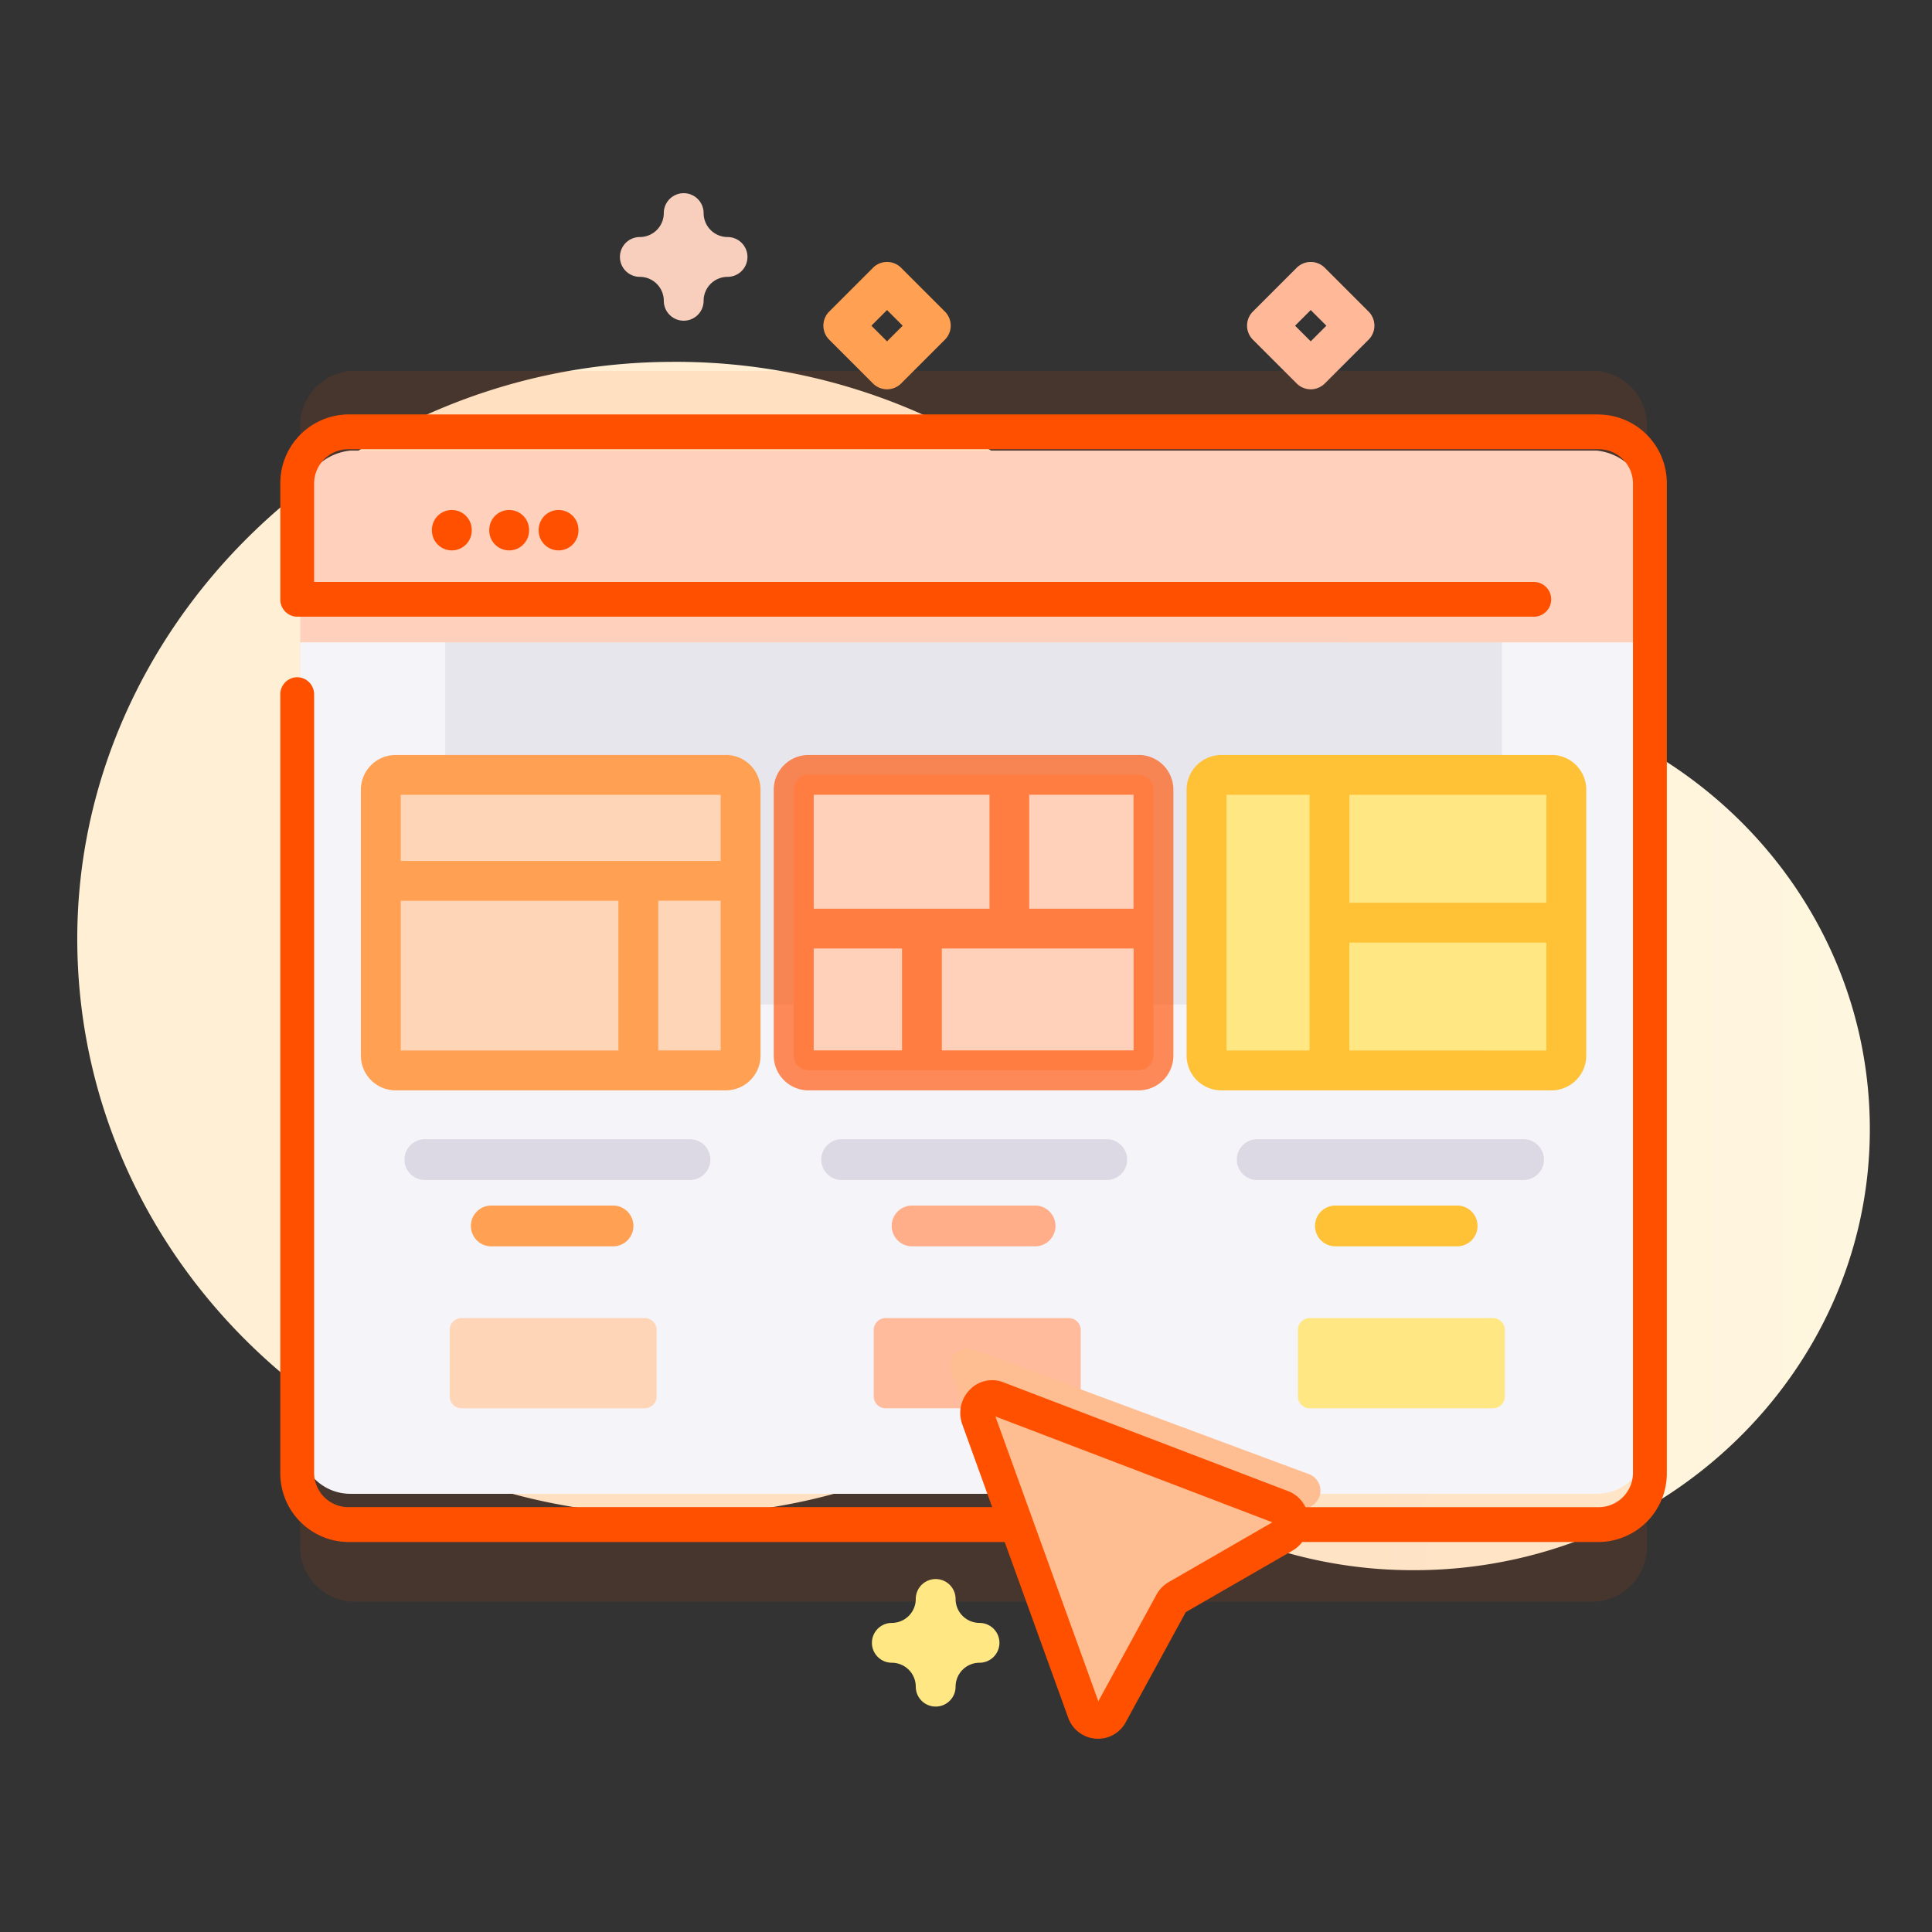 <?xml version="1.0" encoding="utf-8"?>

<!--
 * Copyright (c) 2020, WSO2 Inc. (http://www.wso2.org) All Rights Reserved.
 *
 * WSO2 Inc. licenses this file to you under the Apache License,
 * Version 2.0 (the "License"); you may not use this file except
 * in compliance with the License.
 * You may obtain a copy of the License at
 *
 *     http://www.apache.org/licenses/LICENSE-2.0
 *
 * Unless required by applicable law or agreed to in writing,
 * software distributed under the License is distributed on an
 * "AS IS" BASIS, WITHOUT WARRANTIES OR CONDITIONS OF ANY
 * KIND, either express or implied. See the License for the
 * specific language governing permissions and limitations
 * under the License.
-->

<svg version="1.1" id="spa-template-illustration" class="icon" xmlns="http://www.w3.org/2000/svg" xmlns:xlink="http://www.w3.org/1999/xlink" width="100" height="100"
     viewBox="-4 -10 100 100">
    <rect x="-4" y="-10" width="100" height="100" fill="#333333" stroke="none"/>
    <defs>
        <linearGradient id="linear-gradient" x1="0.404" y1="0.5" x2="1.567" y2="0.5" gradientUnits="objectBoundingBox">
            <stop offset="0" stop-color="#fff0d5"/>
            <stop offset="0.001" stop-color="#fff0d5"/>
            <stop offset="0.511" stop-color="#fff6df"/>
            <stop offset="1" stop-color="#ff5000" stop-opacity="0.243"/>
        </linearGradient>
    </defs>
    <g id="spa-illustration" transform="translate(0.002 -35.26)">
        <path id="Path_145"
              d="M69.333,94.53h-.1a20.37,20.37,0,0,1-15.12-6.659,31.228,31.228,0,0,0-23.4-10.237C13.764,77.706-.217,91.48,0,107.872c.218,16.3,13.945,29.452,30.847,29.452a31.575,31.575,0,0,0,13.33-2.927,10.575,10.575,0,0,1,10.685,1.08,24,24,0,0,0,14.288,4.7c12.935.021,23.554-10.172,23.63-22.686C92.855,104.856,82.371,94.6,69.333,94.53Z"
              transform="translate(0 -33.644)" fill="url(#linear-gradient)"/>
        <path id="Path_146"
              d="M125.7,82.953v57.619a2.853,2.853,0,0,1-2.614,3.041H58.614A2.853,2.853,0,0,1,56,140.572V82.953a2.853,2.853,0,0,1,2.614-3.041h64.478a2.853,2.853,0,0,1,2.613,3.041Z"
              transform="translate(-44.462 -35.454)" fill="#ff5000" opacity="0.1"/>
        <path id="Path_147"
              d="M125.7,103.484v48.654a2.592,2.592,0,0,1-2.614,2.568H58.614A2.591,2.591,0,0,1,56,152.133V103.484a2.591,2.591,0,0,1,2.614-2.568h64.478A2.591,2.591,0,0,1,125.7,103.484Z"
              transform="translate(-44.462 -52.127)" fill="#f5f4f9"/>
        <path id="Path_148" d="M92.436,149.084h54.692v22.288H92.436Z" transform="translate(-73.391 -94.117)"
              fill="#e8e6ed"/>
        <path id="Path_149" d="M125.7,110.837V104a2.884,2.884,0,0,0-2.614-3.091H58.614A2.884,2.884,0,0,0,56,104v6.834Z"
              transform="translate(-44.462 -52.327)" fill="#ffd1bc"/>
        <path id="Path_150"
              d="M106.665,221.382H89.58a.767.767,0,0,1-.767-.767v-13.76a.767.767,0,0,1,.767-.767h17.086a.767.767,0,0,1,.767.767v13.759a.767.767,0,0,1-.767.768Z"
              transform="translate(-73.191 -140.731)" fill="#ffd5b8"/>
        <path id="Path_151" d="M110.358,308.48H96.64a1.056,1.056,0,0,1,0-2.111h13.719a1.056,1.056,0,1,1,0,2.111Z"
              transform="translate(-78.682 -222.143)" fill="#ddd9e4"/>
        <path id="Path_152"
              d="M228.665,221.382H211.58a.767.767,0,0,1-.767-.767v-13.76a.767.767,0,0,1,.767-.767h17.086a.767.767,0,0,1,.767.767v13.759a.767.767,0,0,1-.767.768Z"
              transform="translate(-173.733 -140.731)" fill="#ffd0ba"/>
        <path id="Path_153" d="M232.358,308.48H218.64a1.056,1.056,0,0,1,0-2.111h13.719a1.056,1.056,0,1,1,0,2.111Z"
              transform="translate(-179.109 -222.143)" fill="#ddd9e4"/>
        <path id="Path_154"
              d="M350.665,221.382H333.58a.767.767,0,0,1-.767-.767v-13.76a.767.767,0,0,1,.767-.767h17.086a.767.767,0,0,1,.767.767v13.759a.767.767,0,0,1-.767.768Z"
              transform="translate(-274.274 -140.731)" fill="#ffe783"/>
        <path id="Path_155" d="M354.358,308.48H340.64a1.056,1.056,0,1,1,0-2.111h13.719a1.056,1.056,0,1,1,0,2.111Z"
              transform="translate(-279.536 -222.143)" fill="#ddd9e4"/>
        <path id="Path_156"
              d="M346.695,201.088H329.609a1.8,1.8,0,0,0-1.8,1.8v13.759a1.8,1.8,0,0,0,1.8,1.8h17.086a1.8,1.8,0,0,0,1.8-1.8V202.885a1.8,1.8,0,0,0-1.8-1.8Zm-.262,7.647h-10.2v-5.586h10.2Zm-16.56-5.586h4.3v13.233h-4.3Zm6.357,13.233V210.8h10.2v5.586Z"
              transform="translate(-270.393 -136.75)" fill="#ffc136"/>
        <path id="Path_157" d="M364.941,325.37h-6.3a1.056,1.056,0,0,0,0,2.111h6.3a1.056,1.056,0,1,0,0-2.111Z"
              transform="translate(-293.555 -237.711)" fill="#ffc136"/>
        <path id="Path_158"
              d="M118.1,363.634h-9.477a.618.618,0,0,1-.618-.618v-3.434a.618.618,0,0,1,.618-.618H118.1a.618.618,0,0,1,.618.618v3.434A.618.618,0,0,1,118.1,363.634Z"
              transform="translate(-88.732 -265.481)" fill="#ffd5b8"/>
        <path id="Path_159"
              d="M241.152,363.634h-9.477a.618.618,0,0,1-.618-.618v-3.434a.618.618,0,0,1,.618-.618h9.477a.618.618,0,0,1,.618.618v3.434A.618.618,0,0,1,241.152,363.634Z"
              transform="translate(-189.835 -265.481)" fill="#ffbb9b"/>
        <path id="Path_160"
              d="M364.21,363.634h-9.477a.618.618,0,0,1-.618-.618v-3.434a.618.618,0,0,1,.618-.618h9.477a.618.618,0,0,1,.618.618v3.434A.618.618,0,0,1,364.21,363.634Z"
              transform="translate(-290.939 -265.481)" fill="#ffe783"/>
        <path id="Path_161"
              d="M257.117,379.89l6.446,17.35a.912.912,0,0,0,1.654.129l3.664-6.536a.912.912,0,0,1,.351-.351l6.536-3.664a.912.912,0,0,0-.129-1.654l-17.348-6.446a.912.912,0,0,0-1.175,1.173Z"
              transform="translate(-211.893 -283.604)" fill="#ffbe92"/>
        <g id="Group_50" transform="translate(10.507 46.71)">
            <path id="Path_162" d="M89.082,120.955v.03a1.03,1.03,0,0,0,2.061,0v-.03a1.03,1.03,0,0,0-2.061,0Z"
                  transform="translate(-81.235 -114.977)" fill="#ff5000"/>
            <path id="Path_163" d="M108.407,120.955v.03a1.03,1.03,0,0,0,2.061,0v-.03a1.03,1.03,0,0,0-2.061,0Z"
                  transform="translate(-97.592 -114.977)" fill="#ff5000"/>
            <path id="Path_164" d="M127.731,120.955v.03a1.03,1.03,0,0,0,2.061,0v-.03a1.03,1.03,0,0,0-2.061,0Z"
                  transform="translate(-114.359 -114.977)" fill="#ff5000"/>
            <path id="Path_165"
                  d="M119.264,95.912H54.5a3.556,3.556,0,0,0-3.5,3.6v5.971a.887.887,0,0,0,.875.9H115.88a.9.9,0,0,0,0-1.8H52.75v-5.07a1.778,1.778,0,0,1,1.75-1.8h64.763a1.778,1.778,0,0,1,1.75,1.8v51.16a1.778,1.778,0,0,1-1.75,1.8h-15.2a1.65,1.65,0,0,0-.9-.831l-14.739-5.633a1.6,1.6,0,0,0-1.743.391,1.715,1.715,0,0,0-.381,1.792l1.546,4.279H54.5a1.778,1.778,0,0,1-1.75-1.8v-40.23a.894.894,0,0,0-.429-.8.863.863,0,0,0-.893,0,.894.894,0,0,0-.429.8v40.236a3.556,3.556,0,0,0,3.5,3.6H88.494l3.281,9.078a1.642,1.642,0,0,0,1.421,1.1c.045,0,.089.005.133.005a1.627,1.627,0,0,0,1.436-.868l3.1-5.685,5.529-3.187a1.672,1.672,0,0,0,.5-.444h15.372a3.556,3.556,0,0,0,3.5-3.6V99.517a3.556,3.556,0,0,0-3.5-3.6ZM96.983,156.351a1.675,1.675,0,0,0-.633.65l-3.009,5.519-5.328-14.743,14.337,5.479Z"
                  transform="translate(-51 -95.912)" fill="#ff5000"/>
        </g>
        <path id="Path_166"
              d="M232.357,443.213a1.03,1.03,0,0,1-1.03-1.03,1.241,1.241,0,0,0-1.239-1.239,1.03,1.03,0,0,1,0-2.061,1.241,1.241,0,0,0,1.239-1.24,1.03,1.03,0,0,1,2.061,0,1.241,1.241,0,0,0,1.239,1.24,1.03,1.03,0,1,1,0,2.061,1.241,1.241,0,0,0-1.239,1.239,1.03,1.03,0,0,1-1.03,1.03Z"
              transform="translate(-187.929 -329.621)" fill="#ffe783"/>
        <path id="Path_167"
              d="M102.695,201.088H85.609a1.8,1.8,0,0,0-1.8,1.8v13.759a1.8,1.8,0,0,0,1.8,1.8h17.086a1.8,1.8,0,0,0,1.8-1.8V202.885a1.8,1.8,0,0,0-1.8-1.8Zm-.262,2.061v3.424H85.873v-3.424Zm-16.56,5.484H97.139v7.749H85.873ZM99.2,216.381v-7.749h3.233v7.749Z"
              transform="translate(-69.132 -136.75)" fill="#ffa052"/>
        <path id="Path_168" d="M120.941,325.37h-6.3a1.056,1.056,0,0,0,0,2.111h6.3a1.056,1.056,0,1,0,0-2.111Z"
              transform="translate(-93.246 -237.711)" fill="#ffa052"/>
        <path id="Path_169"
              d="M221.352,55.111l-2.265-2.265a1.029,1.029,0,0,0-1.457,0l-2.265,2.265a1.03,1.03,0,0,0,0,1.457l2.265,2.265a1.03,1.03,0,0,0,1.457,0l2.265-2.265A1.03,1.03,0,0,0,221.352,55.111Zm-2.994,1.542-.81-.81.81-.81.81.81Z"
              transform="translate(-176.447 -13.725)" fill="#ffa052"/>
        <path id="Path_170"
              d="M224.695,201.088H207.609a1.8,1.8,0,0,0-1.8,1.8v13.759a1.8,1.8,0,0,0,1.8,1.8h17.086a1.8,1.8,0,0,0,1.8-1.8V202.885a1.8,1.8,0,0,0-1.8-1.8Zm-.263,7.957h-5.4v-5.9h5.4Zm-7.455-5.9v5.9h-9.1v-5.9Zm-9.1,7.957h4.571v5.276h-4.571Zm6.632,5.276v-5.276h9.928v5.276Z"
              transform="translate(-169.762 -136.75)" fill="rgba(255,80,0,0.65)"/>
        <path id="Path_171" d="M242.941,325.37h-6.3a1.056,1.056,0,1,0,0,2.111h6.3a1.056,1.056,0,1,0,0-2.111Z"
              transform="translate(-193.4 -237.711)" fill="#ffae89"/>
        <path id="Path_172"
              d="M161.972,37.529a1.241,1.241,0,0,1-1.239-1.239,1.03,1.03,0,1,0-2.061,0,1.241,1.241,0,0,1-1.24,1.239,1.03,1.03,0,1,0,0,2.061,1.241,1.241,0,0,1,1.24,1.239,1.03,1.03,0,0,0,2.061,0,1.241,1.241,0,0,1,1.239-1.239,1.03,1.03,0,1,0,0-2.061Z"
              transform="translate(-128.316)" fill="#f8cfbc"/>
        <path id="Path_173"
              d="M343.5,55.111l-2.265-2.265a1.029,1.029,0,0,0-1.457,0l-2.265,2.265a1.03,1.03,0,0,0,0,1.457l2.265,2.265a1.03,1.03,0,0,0,1.457,0l2.265-2.265a1.03,1.03,0,0,0,0-1.457Zm-2.994,1.542-.81-.81.81-.81.81.81Z"
              transform="translate(-276.665 -13.725)" fill="#ffb898"/>
    </g>
</svg>

